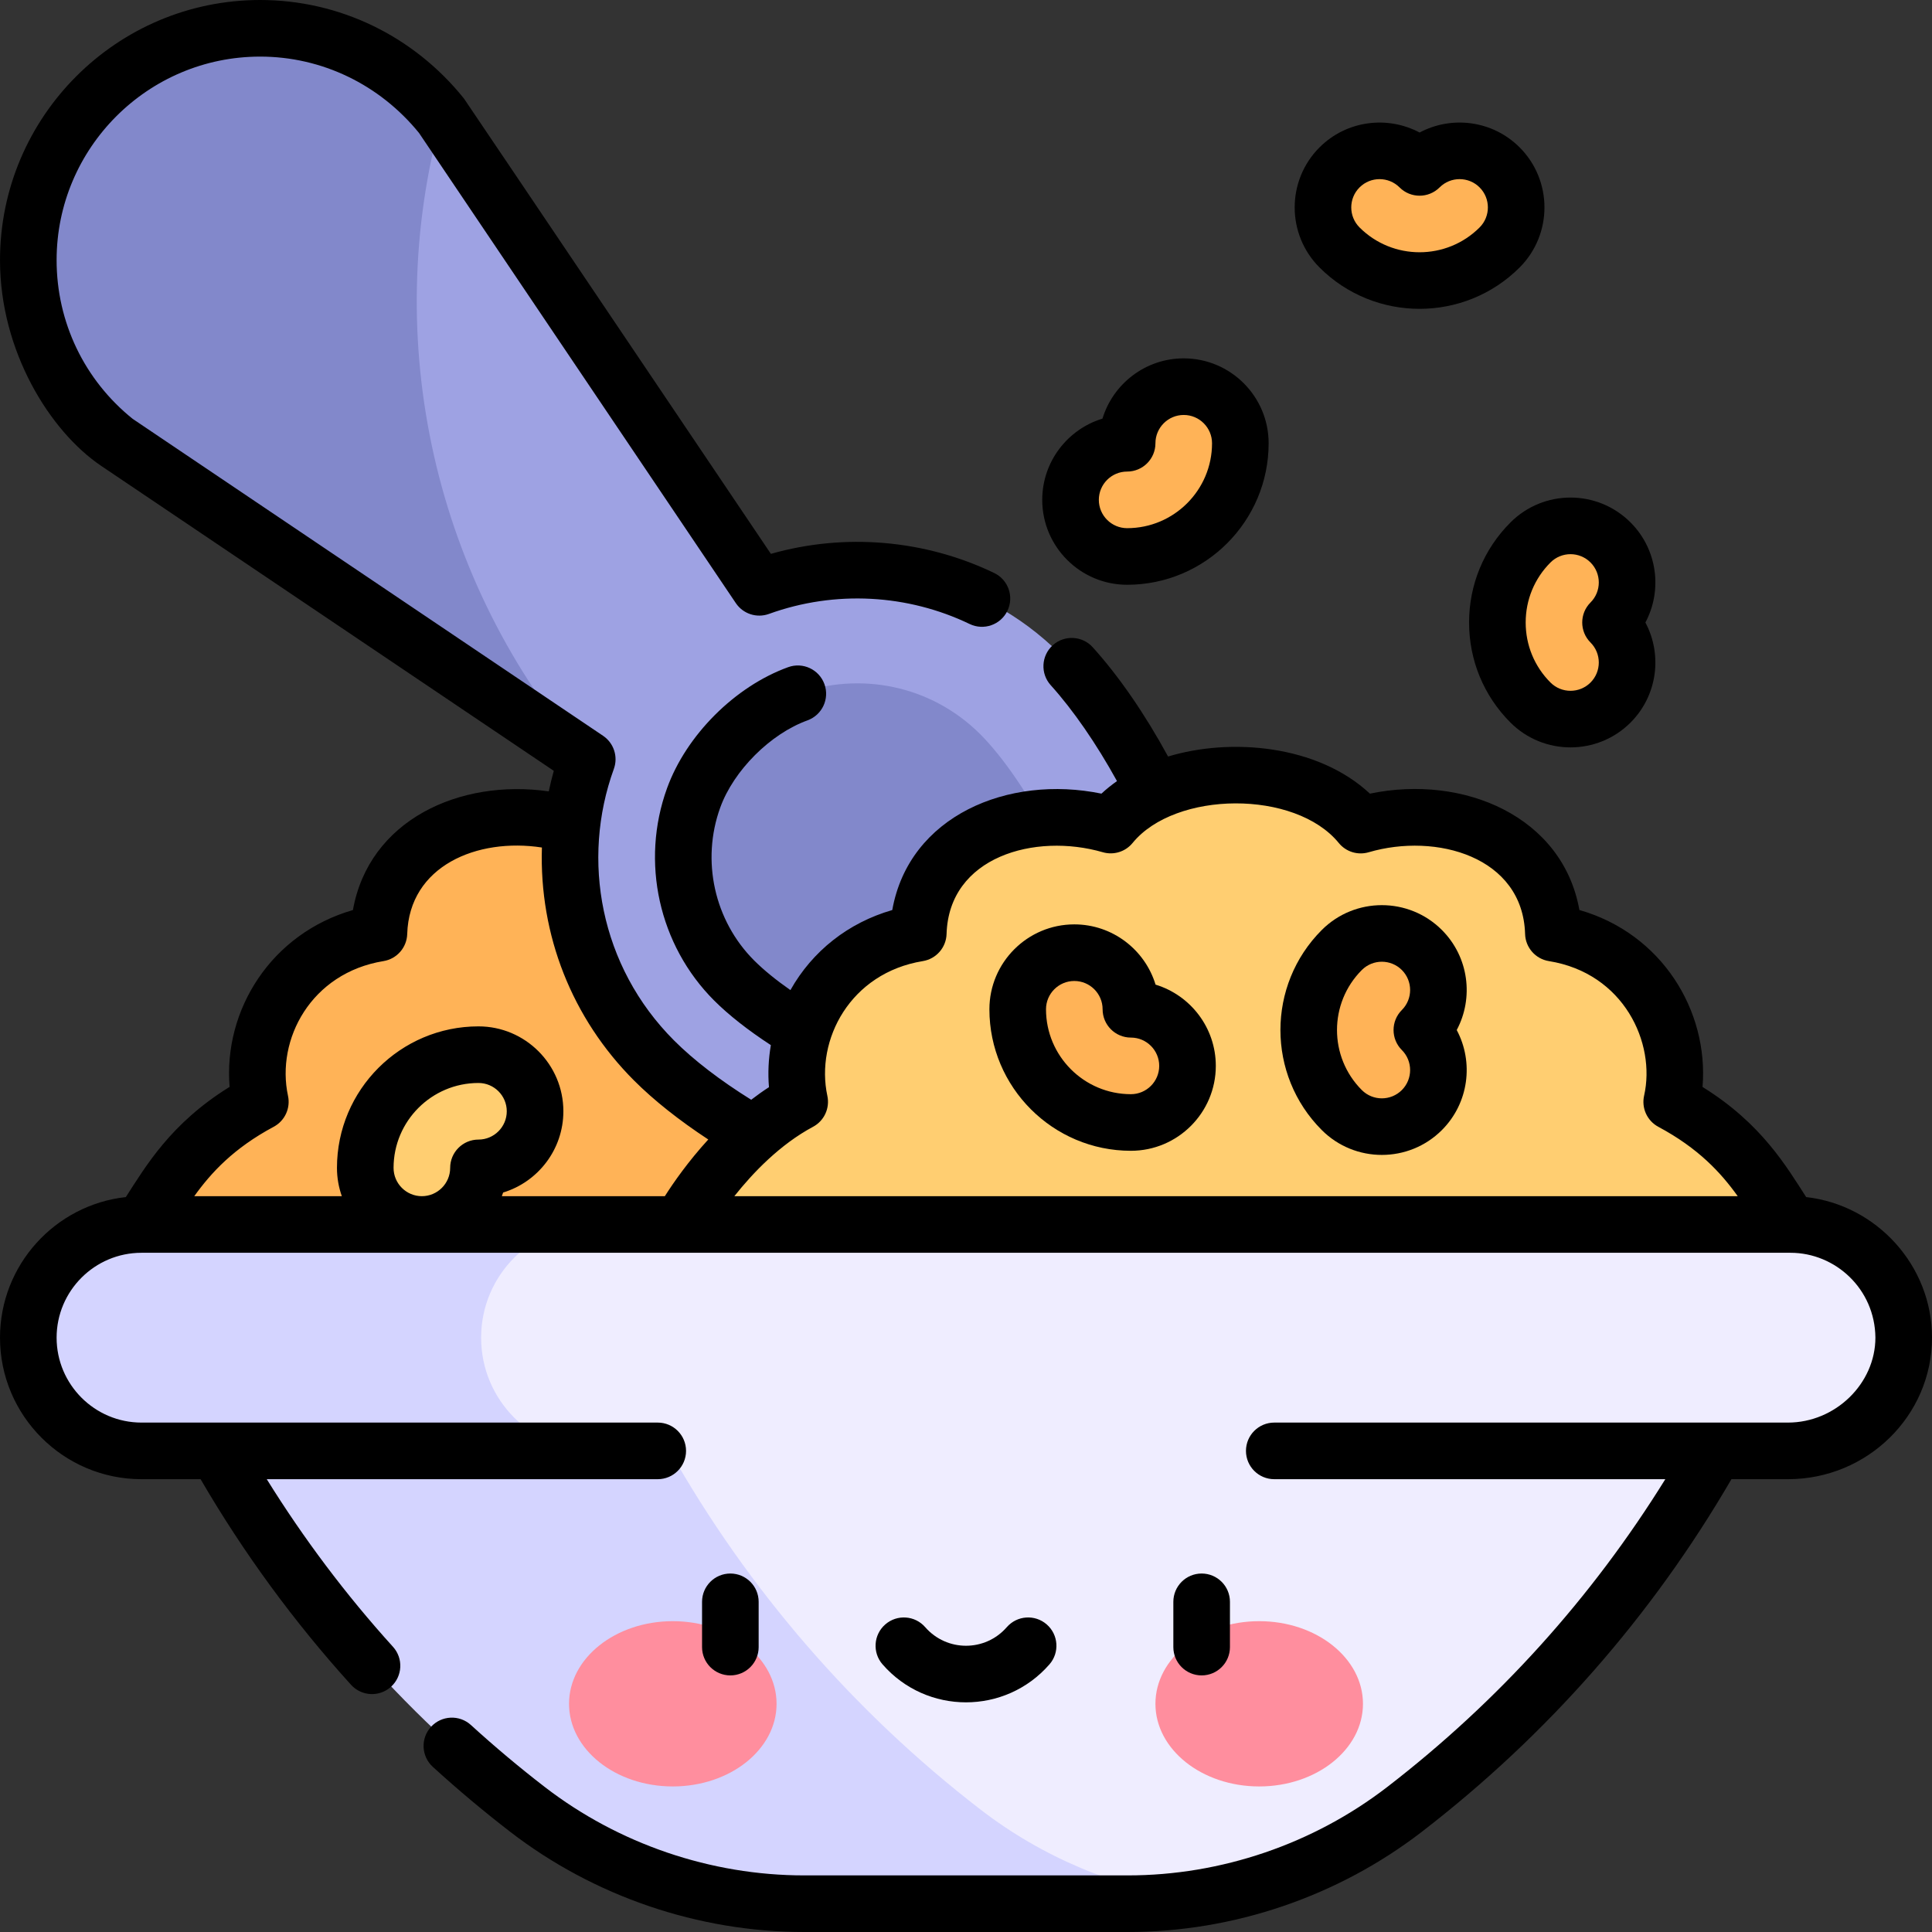 <svg id="Layer_1" enable-background="new 0 0 512 512" height="512" viewBox="0 0 512 512" width="512" xmlns="http://www.w3.org/2000/svg"><rect x="0" y="0" width="512" height="512" fill="#333333" stroke="none"/><g><g><path d="m331.567 324.5c-6.262-8.857-11.953-22.042-31.478-32.494 4.051-17.874-6.948-40.788-31.36-44.709-.734-25.332-27.868-35.447-51.061-28.636-7.456-9.135-20.135-13.221-33.12-13.221-12.834 0-25.671 4.07-33.138 13.208-23.485-6.808-50.239 3.426-50.99 28.65-23.735 3.875-35.483 25.874-31.427 44.697-19.533 10.455-25.268 23.7-31.493 32.505v20h147.034 147.033z" fill="#ffb357"/><g><path d="m281.011 173.385c-21.576-21.575-52.876-27.479-79.789-17.74l-84.144-124.871v-.001h-30.268v104.071l68.814 66.364c-9.768 26.926-3.871 58.254 17.719 79.845 29.731 29.731 109.423 61.218 139.154 31.487s-1.754-109.424-31.486-139.155z" fill="#9ea2e3"/><g fill="#8288cb"><path d="m117.078 30.774c-11.735-14.586-29.428-23.274-48.132-23.274-33.882 0-61.446 27.564-61.446 61.446 0 18.703 8.365 36.16 22.952 47.896.155.125.316.243.481.354l124.692 84.011c-40.44-46.761-54.971-110.827-38.547-170.433z"/><path d="m259.798 194.599c-13.247-13.247-32.246-16.579-48.367-10.744-11.927 4.316-23.279 15.659-27.605 27.583-6.092 16.793-1.879 35.792 10.731 48.402 6.455 6.455 16.741 13.33 28.491 19.242l56.029-56.029c-6.395-12.625-13.562-22.738-19.279-28.454z"/></g></g><path d="m474.5 324.5c-6.262-8.857-11.953-22.042-31.478-32.494 4.051-17.874-6.948-40.788-31.36-44.709-.734-25.332-27.868-35.447-51.061-28.636-7.456-9.135-20.135-13.221-33.12-13.221-12.834 0-25.671 4.07-33.138 13.208-23.485-6.808-50.239 3.426-50.99 28.65-23.735 3.875-35.483 25.874-31.427 44.697-19.533 10.454-25.269 23.699-31.493 32.504v20h147.034 147.033z" fill="#ffce71"/></g><g><path d="m474.5 324.5h-437l216.849 158.609c17.892 13.086 39.484 20.14 61.65 20.14 19.885-2.892 39.445-10.816 56.225-23.749 22.954-17.701 43.372-38.483 60.672-61.763 7.864-10.581 15.083-21.679 21.604-33.237h19.325c16.864 0 31.032-13.802 30.668-30.662-.352-16.293-13.67-29.338-29.993-29.338z" fill="#efedff"/><path d="m177.5 384.5h-20c-16.568 0-30-13.432-30-30s13.432-30 30-30h-120c-16.568 0-30 13.432-30 30s13.432 30 30 30h20c20.865 36.987 48.889 69.253 82.276 95 21.012 16.203 46.795 25 73.329 25h85.79c5.752 0 11.465-.432 17.104-1.251-20.379-2.937-39.767-11.059-56.224-23.749-33.386-25.747-61.41-58.013-82.275-95z" fill="#d4d4ff"/></g><g><g><g><ellipse cx="178.298" cy="451.526" fill="#ff8e9e" rx="27.5" ry="21.9"/></g><g><ellipse cx="333.702" cy="451.526" fill="#ff8e9e" rx="27.5" ry="21.9"/></g></g></g><g><g fill="#ffb357"><path d="m313.702 102.47c-8.284 0-15 6.716-15 15-8.284 0-15 6.716-15 15s6.716 15 15 15c16.542 0 30-13.458 30-30 0-8.284-6.716-15-15-15z"/><path d="m426.808 143.757c-5.858-5.858-15.355-5.858-21.213 0-11.697 11.697-11.697 30.729 0 42.426 5.858 5.858 15.355 5.858 21.213 0s5.858-15.355 0-21.213c5.858-5.858 5.858-15.355 0-21.213z"/><path d="m397.415 65.577c5.858-5.858 5.858-15.355 0-21.213s-15.355-5.858-21.213 0c-5.858-5.858-15.355-5.858-21.213 0s-5.858 15.355 0 21.213c11.697 11.696 30.729 11.696 42.426 0z"/><path d="m299.702 267.47c0-8.284-6.716-15-15-15s-15 6.716-15 15c0 16.542 13.458 30 30 30 8.284 0 15-6.716 15-15s-6.716-15-15-15z"/><path d="m355.595 251.757c-11.697 11.697-11.697 30.729 0 42.426 5.858 5.858 15.355 5.858 21.213 0s5.858-15.355 0-21.213c5.858-5.858 5.858-15.355 0-21.213-5.857-5.858-15.355-5.858-21.213 0z"/></g><path d="m103.798 309.5c0-16.542 13.458-30 30-30 8.284 0 15 6.716 15 15s-6.716 15-15 15c0 8.284-6.716 15-15 15s-15-6.716-15-15z" fill="#ffce71"/></g><g><path d="m478.66 317.242c-5.201-8.024-11.774-19.466-27.469-29.182 1.66-20.214-10.8-40.652-32.637-46.901-4.422-24.792-30.671-36.009-55.512-30.835-13.968-13.027-37.061-14.819-53.489-9.837-6.166-11.309-12.997-21.233-19.965-28.953-2.774-3.074-7.518-3.318-10.593-.542-3.075 2.775-3.317 7.518-.542 10.593 5.963 6.607 12.075 15.474 17.56 25.413-1.459 1.031-2.842 2.134-4.119 3.325-24.672-5.079-50.984 5.85-55.434 30.85-11.632 3.351-21.152 10.84-26.991 21.215-3.835-2.678-7.094-5.335-9.61-7.85-10.561-10.561-14.087-26.474-8.984-40.541 3.564-9.822 13.282-19.532 23.107-23.088 3.895-1.41 5.91-5.71 4.5-9.604-1.409-3.896-5.711-5.908-9.604-4.501-14.091 5.1-26.992 17.99-32.103 32.078-7.081 19.519-2.183 41.603 12.478 56.264 3.86 3.859 9.006 7.893 15.031 11.824-.633 3.68-.81 7.425-.501 11.139-1.629 1.056-3.197 2.177-4.707 3.338-8.216-5.113-15.222-10.488-20.429-15.695-19.671-19.672-24.691-47.946-15.972-71.984 1.173-3.235-.006-6.854-2.86-8.777l-124.662-83.993c-12.807-10.305-20.153-25.632-20.153-42.053 0-29.745 24.2-53.945 53.946-53.945 16.306 0 31.631 7.371 42.096 20.236l83.961 124.6c1.921 2.851 5.535 4.031 8.771 2.861 17.608-6.372 36.871-5.186 53.195 2.672 3.731 1.795 8.214.228 10.011-3.505 1.796-3.732.228-8.214-3.505-10.011-18.326-8.822-39.495-10.669-59.183-5.075-.273-.405-81.064-120.326-81.371-120.706-13.33-16.569-33.004-26.072-53.975-26.072-38.017 0-68.946 30.929-68.946 68.945 0 24.142 13.223 45.306 26.742 54.471l120.017 80.861c-.509 1.795-.944 3.614-1.333 5.446-23.594-3.39-47.655 7.588-51.898 31.449-21.629 6.229-34.355 26.414-32.684 46.865-15.663 9.686-22.237 21.074-27.5 29.199-18.729 2.076-33.344 17.992-33.344 37.264 0 20.678 16.822 37.5 37.5 37.5h15.654c11.342 19.479 24.74 37.791 39.872 54.488 2.781 3.069 7.524 3.303 10.594.521s3.303-7.524.521-10.594c-12.455-13.743-23.654-28.651-33.449-44.415h103.615c4.142 0 7.5-3.357 7.5-7.5s-3.358-7.5-7.5-7.5c-4.336 0-121.186 0-136.808 0-12.406 0-22.499-10.094-22.499-22.5s10.093-22.5 22.5-22.5h437c11.902 0 22.372 9.592 22.499 22.473 0 12.211-10.612 22.527-23.175 22.527-3.229 0-134.922 0-136.132 0-4.143 0-7.5 3.357-7.5 7.5s3.357 7.5 7.5 7.5h103.632c-19.505 31.448-44.233 58.851-73.679 81.56-19.61 15.116-44.026 23.44-68.75 23.44h-85.79c-24.733 0-49.148-8.324-68.749-23.438-6.713-5.178-13.291-10.699-19.549-16.409-3.06-2.793-7.804-2.575-10.595.484-2.792 3.06-2.575 7.804.485 10.596 6.562 5.988 13.459 11.777 20.499 17.207 22.211 17.127 49.88 26.56 77.909 26.56h85.79c28.02 0 55.688-9.433 77.91-26.561 33.327-25.702 60.912-57.123 82.042-93.439h14.978c21.05 0 38.176-16.835 38.176-37.527-.001-19.144-14.726-35.129-33.341-37.231zm-234.098-62.541c3.544-.579 6.181-3.59 6.288-7.18.61-20.499 23.425-26.879 41.405-21.67 2.886.838 5.995-.13 7.896-2.457 11.307-13.838 43.097-14.136 54.64.008 1.907 2.336 5.026 3.306 7.924 2.454 17.897-5.256 40.858 1.19 41.45 21.658.104 3.599 2.752 6.616 6.308 7.188 19.867 3.19 28.392 21.721 25.234 35.646-.746 3.292.799 6.678 3.775 8.271 10.606 5.677 16.562 12.143 21.033 18.382h-265.904c4.953-6.249 12.114-13.713 20.854-18.392 2.951-1.578 4.498-4.921 3.793-8.192-3.202-14.864 6.063-32.575 25.304-35.716zm-172.03 43.907c2.951-1.578 4.498-4.921 3.793-8.192-3.224-14.965 6.11-32.581 25.304-35.715 3.544-.579 6.181-3.589 6.288-7.179.537-18.025 18.497-25.573 35.695-22.921-.734 23.207 7.975 45.3 24.429 61.755 5.234 5.234 11.934 10.549 19.659 15.619-5.318 5.816-9.222 11.43-11.509 15.024h-43.196c.114-.322.237-.639.337-.967 9.23-2.806 15.967-11.397 15.967-21.533 0-12.406-10.093-22.5-22.5-22.5-20.678 0-37.5 16.822-37.5 37.5 0 2.629.458 5.153 1.29 7.5h-39.104c4.477-6.245 10.441-12.715 21.047-18.391zm31.766 10.892c0-12.406 10.093-22.5 22.5-22.5 4.136 0 7.5 3.364 7.5 7.5s-3.364 7.5-7.5 7.5c-4.142 0-7.5 3.357-7.5 7.5 0 4.136-3.364 7.5-7.5 7.5s-7.5-3.364-7.5-7.5z"/><path d="m299.702 304.97c12.407 0 22.5-10.094 22.5-22.5 0-10.136-6.736-18.728-15.967-21.533-2.806-9.23-11.397-15.967-21.533-15.967-12.407 0-22.5 10.094-22.5 22.5 0 20.677 16.822 37.5 37.5 37.5zm-15-45c4.136 0 7.5 3.364 7.5 7.5 0 4.143 3.358 7.5 7.5 7.5 4.136 0 7.5 3.364 7.5 7.5s-3.364 7.5-7.5 7.5c-12.407 0-22.5-10.094-22.5-22.5 0-4.136 3.364-7.5 7.5-7.5z"/><path d="m382.112 299.486c7.166-7.167 8.478-18.005 3.936-26.517 4.543-8.511 3.23-19.35-3.937-26.517-8.773-8.771-23.046-8.771-31.819 0-14.621 14.622-14.621 38.412 0 53.034 8.772 8.771 23.047 8.773 31.82 0zm-21.213-42.425c2.925-2.925 7.682-2.924 10.605 0 2.925 2.924 2.925 7.682 0 10.605-2.929 2.929-2.929 7.678 0 10.606 2.924 2.925 2.924 7.684.001 10.607-2.926 2.924-7.685 2.924-10.606 0-8.773-8.772-8.773-23.046 0-31.818z"/><path d="m298.702 154.97c20.678 0 37.5-16.822 37.5-37.5 0-12.406-10.094-22.5-22.5-22.5-10.136 0-18.727 6.736-21.533 15.967-9.23 2.806-15.967 11.397-15.967 21.533 0 12.406 10.093 22.5 22.5 22.5zm0-30c4.142 0 7.5-3.357 7.5-7.5 0-4.136 3.364-7.5 7.5-7.5s7.5 3.364 7.5 7.5c0 12.406-10.094 22.5-22.5 22.5-4.136 0-7.5-3.364-7.5-7.5s3.364-7.5 7.5-7.5z"/><path d="m389.322 164.97c0 10.026 3.896 19.443 10.97 26.518 8.772 8.77 23.047 8.772 31.82-.001 7.166-7.167 8.478-18.005 3.936-26.517 4.543-8.511 3.23-19.35-3.936-26.517-8.791-8.791-23.026-8.796-31.819 0-7.074 7.073-10.971 16.49-10.971 26.517zm21.577-15.91c2.93-2.93 7.675-2.931 10.605.001 2.925 2.924 2.925 7.682 0 10.605-2.929 2.929-2.929 7.678 0 10.606 2.924 2.925 2.924 7.684.001 10.607-2.926 2.924-7.685 2.924-10.606 0-4.241-4.24-6.577-9.891-6.577-15.91 0-6.018 2.336-11.668 6.577-15.909z"/><path d="m402.719 70.88c8.772-8.773 8.772-23.047 0-31.82-7.168-7.166-18.006-8.479-26.517-3.936-8.512-4.54-19.35-3.229-26.518 3.936-8.772 8.773-8.772 23.047 0 31.82 14.623 14.621 38.411 14.621 53.035 0zm-42.428-21.213c2.926-2.924 7.682-2.925 10.608 0 2.93 2.928 7.677 2.928 10.606 0 2.924-2.926 7.682-2.926 10.605 0 2.925 2.924 2.925 7.682 0 10.605-8.771 8.772-23.047 8.774-31.819 0-2.924-2.923-2.924-7.681 0-10.605z"/><path d="m201.051 436.5v-12c0-4.143-3.358-7.5-7.5-7.5s-7.5 3.357-7.5 7.5v12c0 4.143 3.358 7.5 7.5 7.5s7.5-3.357 7.5-7.5z"/><path d="m325.949 436.5v-12c0-4.143-3.358-7.5-7.5-7.5s-7.5 3.357-7.5 7.5v12c0 4.143 3.358 7.5 7.5 7.5s7.5-3.357 7.5-7.5z"/><path d="m278.119 441.07c2.721-3.123 2.396-7.86-.727-10.582s-7.861-2.396-10.582.727c-5.724 6.57-15.9 6.566-21.62 0-2.722-3.122-7.459-3.447-10.582-.727-3.123 2.722-3.448 7.459-.727 10.582 11.706 13.431 32.545 13.417 44.238 0z"/></g></g></svg>